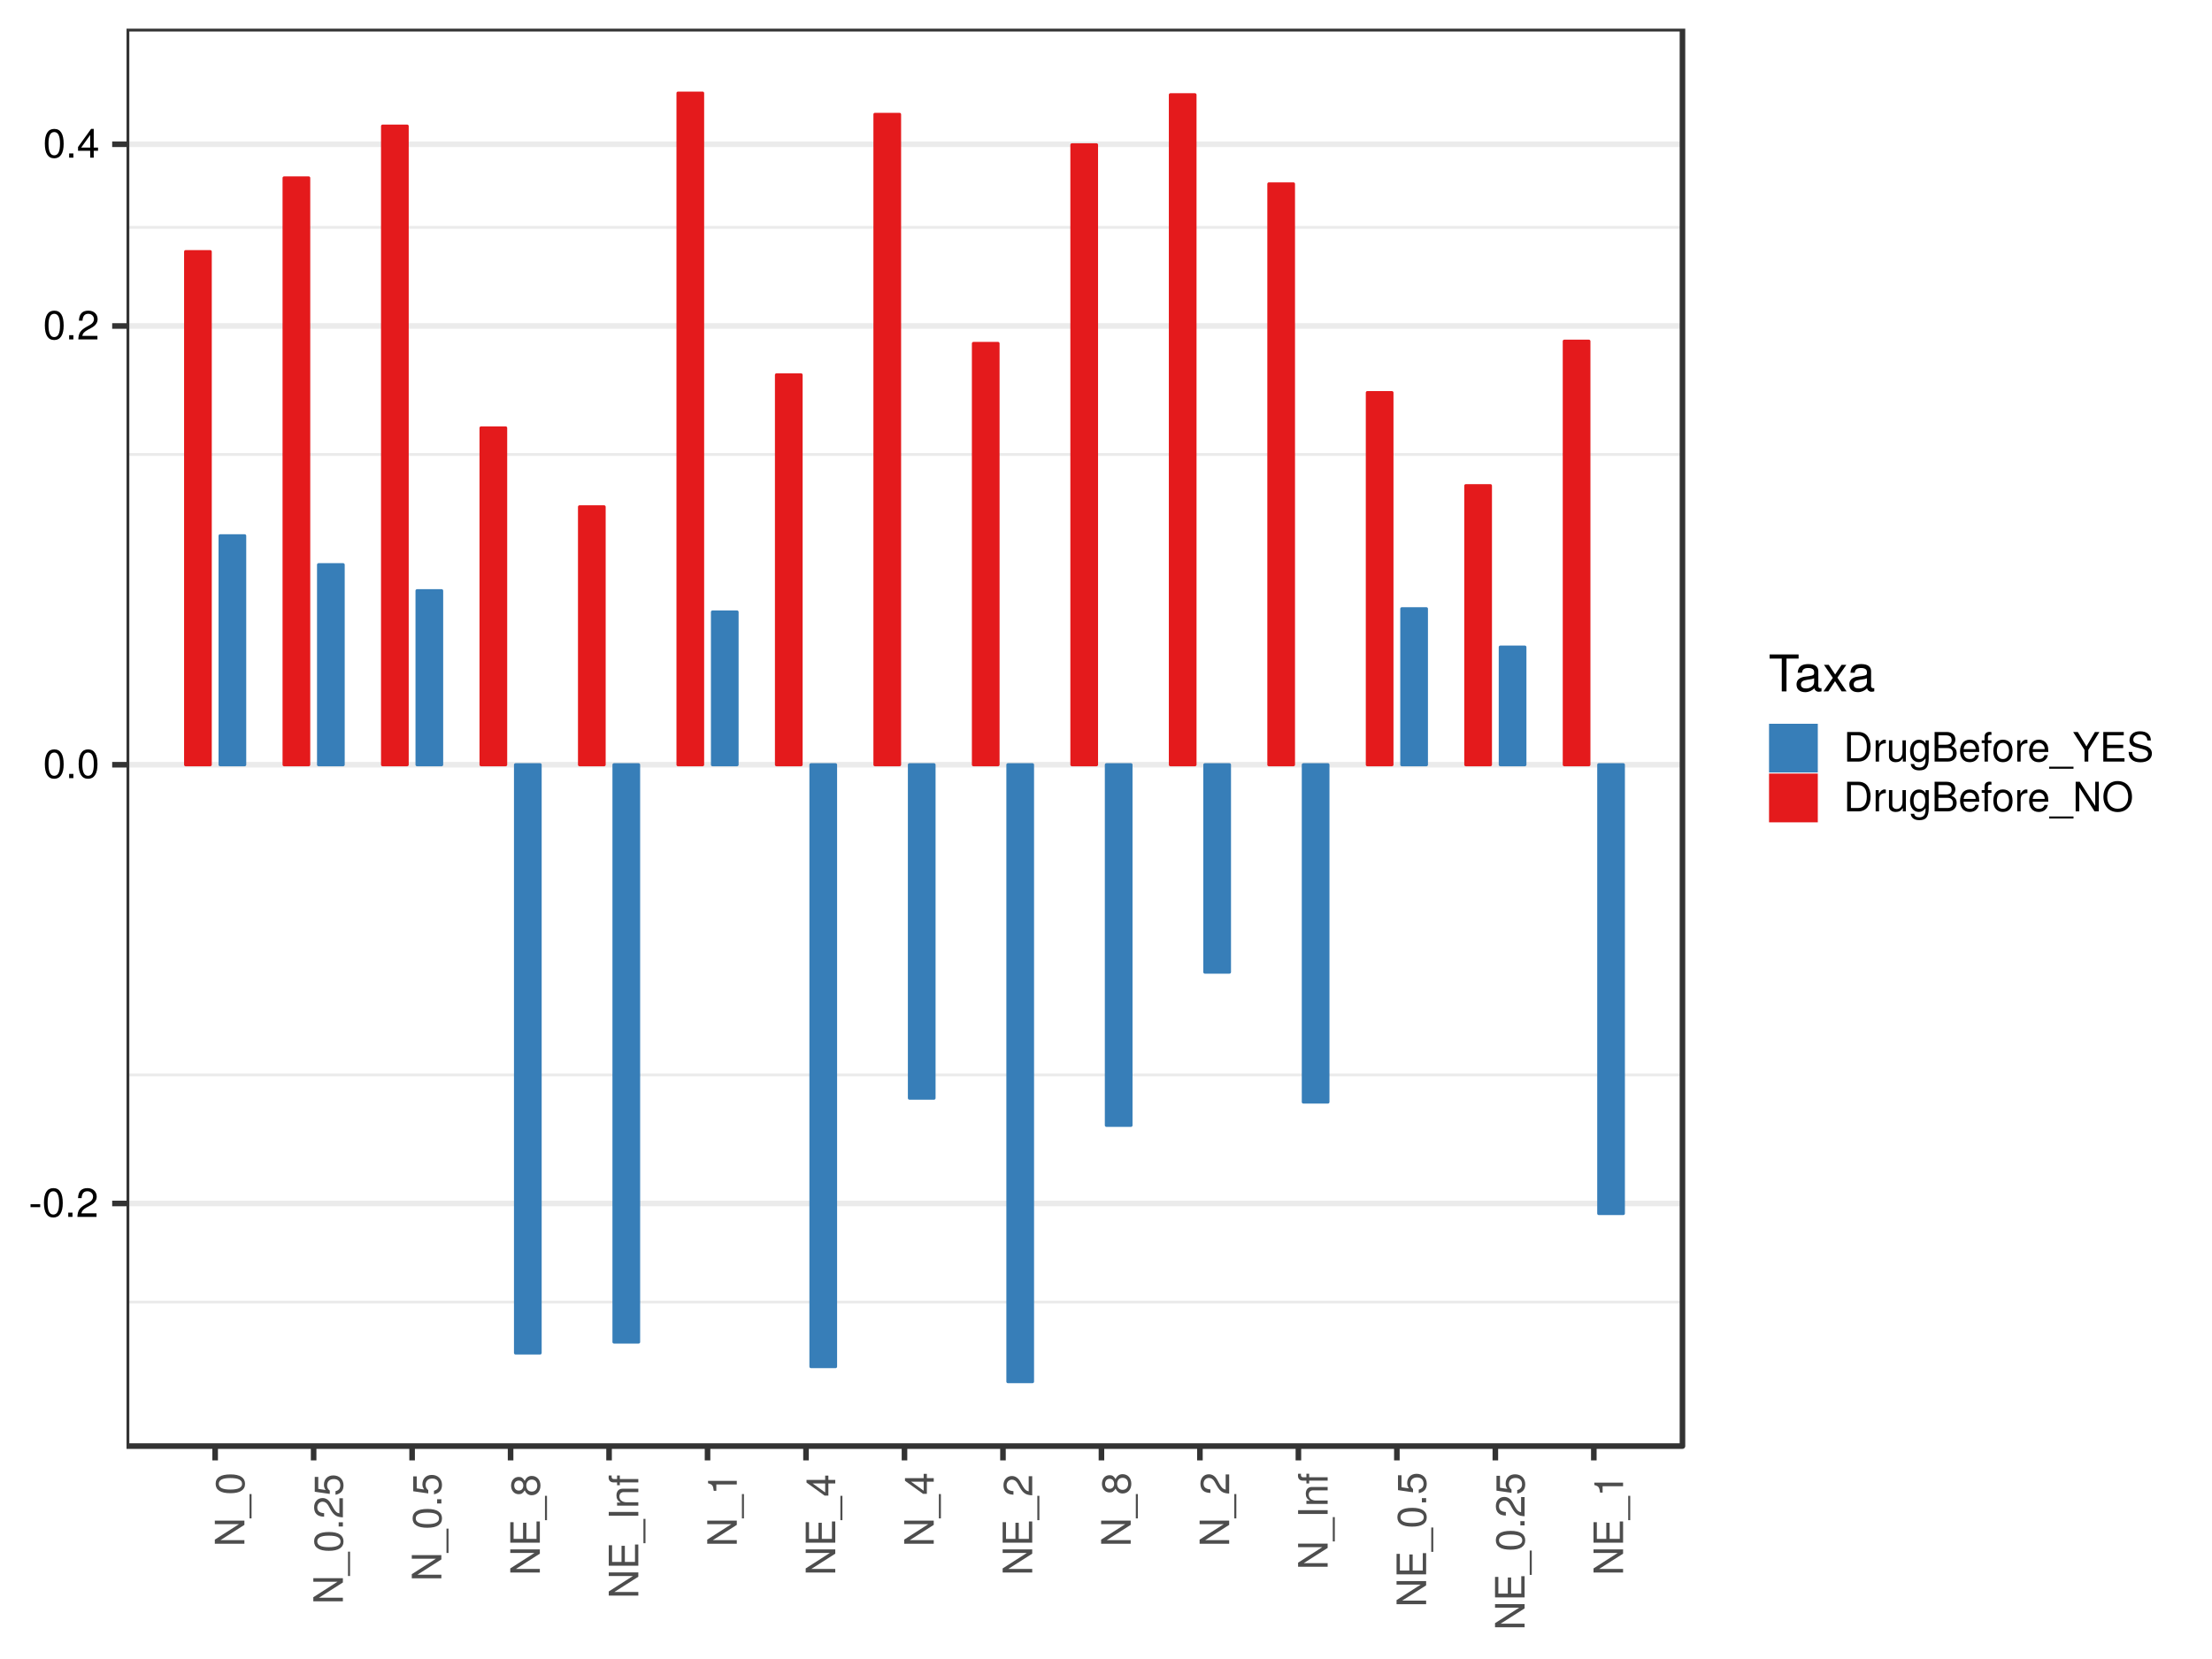 <?xml version="1.0" encoding="UTF-8"?>
<svg xmlns="http://www.w3.org/2000/svg" xmlns:xlink="http://www.w3.org/1999/xlink" width="768pt" height="576pt" viewBox="0 0 768 576" version="1.1">
<defs>
<g>
<symbol overflow="visible" id="glyph0-0">
<path style="stroke:none;" d=""/>
</symbol>
<symbol overflow="visible" id="glyph0-1">
<path style="stroke:none;" d="M 4 -3.375 L 4 -4.391 L 0.641 -4.391 L 0.641 -3.375 Z M 4 -3.375 "/>
</symbol>
<symbol overflow="visible" id="glyph0-2">
<path style="stroke:none;" d="M 7.141 -4.797 C 7.141 -8.266 6.047 -9.984 3.875 -9.984 C 1.719 -9.984 0.609 -8.234 0.609 -4.891 C 0.609 -1.516 1.734 0.219 3.875 0.219 C 5.984 0.219 7.141 -1.516 7.141 -4.797 Z M 5.875 -4.906 C 5.875 -2.078 5.219 -0.812 3.844 -0.812 C 2.531 -0.812 1.875 -2.141 1.875 -4.875 C 1.875 -7.609 2.531 -8.891 3.875 -8.891 C 5.203 -8.891 5.875 -7.594 5.875 -4.906 Z M 5.875 -4.906 "/>
</symbol>
<symbol overflow="visible" id="glyph0-3">
<path style="stroke:none;" d="M 2.688 0 L 2.688 -1.469 L 1.219 -1.469 L 1.219 0 Z M 2.688 0 "/>
</symbol>
<symbol overflow="visible" id="glyph0-4">
<path style="stroke:none;" d="M 7.188 -7.047 C 7.188 -8.75 5.891 -9.984 4 -9.984 C 1.953 -9.984 0.781 -8.938 0.703 -6.516 L 1.938 -6.516 C 2.047 -8.188 2.734 -8.891 3.953 -8.891 C 5.078 -8.891 5.922 -8.094 5.922 -7.031 C 5.922 -6.234 5.469 -5.562 4.578 -5.047 L 3.281 -4.328 C 1.203 -3.141 0.594 -2.203 0.484 0 L 7.125 0 L 7.125 -1.219 L 1.875 -1.219 C 2 -2.047 2.453 -2.562 3.672 -3.281 L 5.078 -4.047 C 6.469 -4.781 7.188 -5.828 7.188 -7.047 Z M 7.188 -7.047 "/>
</symbol>
<symbol overflow="visible" id="glyph0-5">
<path style="stroke:none;" d="M 7.328 -2.391 L 7.328 -3.5 L 5.844 -3.5 L 5.844 -9.984 L 4.922 -9.984 L 0.391 -3.703 L 0.391 -2.391 L 4.609 -2.391 L 4.609 0 L 5.844 0 L 5.844 -2.391 Z M 4.609 -3.5 L 1.484 -3.5 L 4.609 -7.875 Z M 4.609 -3.5 "/>
</symbol>
<symbol overflow="visible" id="glyph0-6">
<path style="stroke:none;" d="M 9.391 -5.141 C 9.391 -8.312 7.812 -10.266 5.203 -10.266 L 1.25 -10.266 L 1.25 0 L 5.203 0 C 7.797 0 9.391 -1.938 9.391 -5.141 Z M 8.078 -5.125 C 8.078 -2.531 7.016 -1.156 4.984 -1.156 L 2.562 -1.156 L 2.562 -9.109 L 4.984 -9.109 C 7.016 -9.109 8.078 -7.75 8.078 -5.125 Z M 8.078 -5.125 "/>
</symbol>
<symbol overflow="visible" id="glyph0-7">
<path style="stroke:none;" d="M 4.516 -6.344 L 4.516 -7.547 C 4.328 -7.578 4.219 -7.594 4.062 -7.594 C 3.312 -7.594 2.734 -7.141 2.062 -6.047 L 2.062 -7.375 L 0.984 -7.375 L 0.984 0 L 2.156 0 L 2.156 -3.828 C 2.156 -5.484 2.703 -6.328 4.516 -6.344 Z M 4.516 -6.344 "/>
</symbol>
<symbol overflow="visible" id="glyph0-8">
<path style="stroke:none;" d="M 6.781 0 L 6.781 -7.375 L 5.609 -7.375 L 5.609 -3.312 C 5.609 -1.797 4.828 -0.812 3.609 -0.812 C 2.672 -0.812 2.078 -1.375 2.078 -2.266 L 2.078 -7.375 L 0.922 -7.375 L 0.922 -1.797 C 0.922 -0.578 1.828 0.219 3.266 0.219 C 4.344 0.219 5.047 -0.172 5.734 -1.141 L 5.734 0 Z M 6.781 0 "/>
</symbol>
<symbol overflow="visible" id="glyph0-9">
<path style="stroke:none;" d="M 6.891 -1.203 L 6.891 -7.375 L 5.797 -7.375 L 5.797 -6.312 C 5.203 -7.188 4.484 -7.594 3.547 -7.594 C 1.672 -7.594 0.406 -6.016 0.406 -3.625 C 0.406 -1.297 1.719 0.219 3.453 0.219 C 4.375 0.219 5.031 -0.188 5.797 -1.109 L 5.797 -0.625 C 5.797 1.344 5 2.078 3.625 2.078 C 2.703 2.078 1.984 1.75 1.844 0.844 L 0.641 0.844 C 0.781 2.234 1.859 3.062 3.594 3.062 C 5.906 3.062 6.891 2.047 6.891 -1.203 Z M 5.688 -3.641 C 5.688 -1.891 4.922 -0.875 3.688 -0.875 C 2.406 -0.875 1.641 -1.906 1.641 -3.688 C 1.641 -5.469 2.422 -6.5 3.672 -6.5 C 4.938 -6.5 5.688 -5.438 5.688 -3.641 Z M 5.688 -3.641 "/>
</symbol>
<symbol overflow="visible" id="glyph0-10">
<path style="stroke:none;" d="M 8.766 -2.922 C 8.766 -4.172 8.203 -4.906 6.891 -5.422 C 7.828 -5.859 8.312 -6.609 8.312 -7.656 C 8.312 -9.156 7.219 -10.266 5.281 -10.266 L 1.109 -10.266 L 1.109 0 L 5.75 0 C 7.594 0 8.766 -1.234 8.766 -2.922 Z M 7.016 -7.469 C 7.016 -6.438 6.406 -5.844 4.953 -5.844 L 2.422 -5.844 L 2.422 -9.109 L 4.953 -9.109 C 6.406 -9.109 7.016 -8.516 7.016 -7.469 Z M 7.469 -2.922 C 7.469 -1.922 6.859 -1.156 5.609 -1.156 L 2.422 -1.156 L 2.422 -4.688 L 5.609 -4.688 C 6.859 -4.688 7.469 -3.906 7.469 -2.922 Z M 7.469 -2.922 "/>
</symbol>
<symbol overflow="visible" id="glyph0-11">
<path style="stroke:none;" d="M 7.219 -3.344 C 7.219 -4.422 7.141 -5.094 6.922 -5.641 C 6.453 -6.859 5.328 -7.594 3.938 -7.594 C 1.891 -7.594 0.562 -6.062 0.562 -3.641 C 0.562 -1.219 1.844 0.219 3.906 0.219 C 5.609 0.219 6.766 -0.75 7.062 -2.234 L 5.891 -2.234 C 5.562 -1.266 4.906 -0.875 3.953 -0.875 C 2.734 -0.875 1.812 -1.656 1.781 -3.344 Z M 5.969 -4.391 C 5.969 -4.391 5.969 -4.344 5.953 -4.312 L 1.812 -4.312 C 1.922 -5.609 2.75 -6.5 3.922 -6.5 C 5.078 -6.5 5.969 -5.547 5.969 -4.391 Z M 5.969 -4.391 "/>
</symbol>
<symbol overflow="visible" id="glyph0-12">
<path style="stroke:none;" d="M 3.625 -6.422 L 3.625 -7.375 L 2.406 -7.375 L 2.406 -8.531 C 2.406 -9.031 2.688 -9.281 3.219 -9.281 C 3.328 -9.281 3.359 -9.281 3.625 -9.266 L 3.625 -10.234 C 3.359 -10.297 3.203 -10.312 2.969 -10.312 C 1.891 -10.312 1.234 -9.688 1.234 -8.625 L 1.234 -7.375 L 0.25 -7.375 L 0.25 -6.422 L 1.234 -6.422 L 1.234 0 L 2.406 0 L 2.406 -6.422 Z M 3.625 -6.422 "/>
</symbol>
<symbol overflow="visible" id="glyph0-13">
<path style="stroke:none;" d="M 7.188 -3.625 C 7.188 -6.188 5.953 -7.594 3.828 -7.594 C 1.766 -7.594 0.5 -6.172 0.5 -3.688 C 0.5 -1.203 1.75 0.219 3.844 0.219 C 5.906 0.219 7.188 -1.203 7.188 -3.625 Z M 5.953 -3.641 C 5.953 -1.922 5.141 -0.875 3.844 -0.875 C 2.531 -0.875 1.734 -1.906 1.734 -3.688 C 1.734 -5.469 2.531 -6.5 3.844 -6.5 C 5.172 -6.5 5.953 -5.469 5.953 -3.641 Z M 5.953 -3.641 "/>
</symbol>
<symbol overflow="visible" id="glyph0-14">
<path style="stroke:none;" d="M 8.141 2.484 L 8.141 1.781 L -0.312 1.781 L -0.312 2.484 Z M 8.141 2.484 "/>
</symbol>
<symbol overflow="visible" id="glyph0-15">
<path style="stroke:none;" d="M 9.312 -10.266 L 7.75 -10.266 L 4.812 -5.266 L 1.797 -10.266 L 0.188 -10.266 L 4.141 -4.031 L 4.141 0 L 5.453 0 L 5.453 -4.031 Z M 9.312 -10.266 "/>
</symbol>
<symbol overflow="visible" id="glyph0-16">
<path style="stroke:none;" d="M 8.625 0 L 8.625 -1.156 L 2.578 -1.156 L 2.578 -4.672 L 8.172 -4.672 L 8.172 -5.828 L 2.578 -5.828 L 2.578 -9.109 L 8.375 -9.109 L 8.375 -10.266 L 1.266 -10.266 L 1.266 0 Z M 8.625 0 "/>
</symbol>
<symbol overflow="visible" id="glyph0-17">
<path style="stroke:none;" d="M 8.75 -2.812 C 8.75 -4.078 7.953 -5.016 6.562 -5.391 L 3.984 -6.078 C 2.75 -6.406 2.297 -6.812 2.297 -7.609 C 2.297 -8.641 3.203 -9.422 4.594 -9.422 C 6.219 -9.422 7.156 -8.672 7.156 -7.328 L 8.391 -7.328 C 8.391 -9.344 7 -10.516 4.625 -10.516 C 2.375 -10.516 0.984 -9.281 0.984 -7.422 C 0.984 -6.172 1.641 -5.375 3 -5.031 L 5.547 -4.344 C 6.844 -4.016 7.438 -3.484 7.438 -2.688 C 7.438 -1.562 6.594 -0.906 4.812 -0.906 C 2.875 -0.906 1.922 -1.875 1.922 -3.344 L 0.672 -3.344 C 0.672 -0.922 2.312 0.25 4.734 0.25 C 7.328 0.25 8.75 -0.984 8.75 -2.812 Z M 8.75 -2.812 "/>
</symbol>
<symbol overflow="visible" id="glyph0-18">
<path style="stroke:none;" d="M 9.094 0 L 9.094 -10.266 L 7.859 -10.266 L 7.859 -1.875 L 2.484 -10.266 L 1.062 -10.266 L 1.062 0 L 2.312 0 L 2.312 -8.312 L 7.609 0 Z M 9.094 0 "/>
</symbol>
<symbol overflow="visible" id="glyph0-19">
<path style="stroke:none;" d="M 10.453 -4.969 C 10.453 -8.281 8.484 -10.516 5.469 -10.516 C 2.531 -10.516 0.531 -8.266 0.531 -5.047 C 0.531 -1.844 2.531 0.25 5.484 0.25 C 8.5 0.25 10.453 -1.953 10.453 -4.969 Z M 9.141 -5 C 9.141 -2.516 7.656 -0.906 5.484 -0.906 C 3.312 -0.906 1.844 -2.516 1.844 -5.047 C 1.844 -7.594 3.312 -9.359 5.469 -9.359 C 7.703 -9.359 9.141 -7.594 9.141 -5 Z M 9.141 -5 "/>
</symbol>
<symbol overflow="visible" id="glyph1-0">
<path style="stroke:none;" d=""/>
</symbol>
<symbol overflow="visible" id="glyph1-1">
<path style="stroke:none;" d="M 0 -9.094 L -10.266 -9.094 L -10.266 -7.859 L -1.875 -7.859 L -10.266 -2.484 L -10.266 -1.062 L 0 -1.062 L 0 -2.312 L -8.312 -2.312 L 0 -7.609 Z M 0 -9.094 "/>
</symbol>
<symbol overflow="visible" id="glyph1-2">
<path style="stroke:none;" d="M 2.484 -8.141 L 1.781 -8.141 L 1.781 0.312 L 2.484 0.312 Z M 2.484 -8.141 "/>
</symbol>
<symbol overflow="visible" id="glyph1-3">
<path style="stroke:none;" d="M -4.797 -7.141 C -8.266 -7.141 -9.984 -6.047 -9.984 -3.875 C -9.984 -1.719 -8.234 -0.609 -4.891 -0.609 C -1.516 -0.609 0.219 -1.734 0.219 -3.875 C 0.219 -5.984 -1.516 -7.141 -4.797 -7.141 Z M -4.906 -5.875 C -2.078 -5.875 -0.812 -5.219 -0.812 -3.844 C -0.812 -2.531 -2.141 -1.875 -4.875 -1.875 C -7.609 -1.875 -8.891 -2.531 -8.891 -3.875 C -8.891 -5.203 -7.594 -5.875 -4.906 -5.875 Z M -4.906 -5.875 "/>
</symbol>
<symbol overflow="visible" id="glyph1-4">
<path style="stroke:none;" d="M 0 -2.688 L -1.469 -2.688 L -1.469 -1.219 L 0 -1.219 Z M 0 -2.688 "/>
</symbol>
<symbol overflow="visible" id="glyph1-5">
<path style="stroke:none;" d="M -7.047 -7.188 C -8.75 -7.188 -9.984 -5.891 -9.984 -4 C -9.984 -1.953 -8.938 -0.781 -6.516 -0.703 L -6.516 -1.938 C -8.188 -2.047 -8.891 -2.734 -8.891 -3.953 C -8.891 -5.078 -8.094 -5.922 -7.031 -5.922 C -6.234 -5.922 -5.562 -5.469 -5.047 -4.578 L -4.328 -3.281 C -3.141 -1.203 -2.203 -0.594 0 -0.484 L 0 -7.125 L -1.219 -7.125 L -1.219 -1.875 C -2.047 -2 -2.562 -2.453 -3.281 -3.672 L -4.047 -5.078 C -4.781 -6.469 -5.828 -7.188 -7.047 -7.188 Z M -7.047 -7.188 "/>
</symbol>
<symbol overflow="visible" id="glyph1-6">
<path style="stroke:none;" d="M -3.312 -7.219 C -5.281 -7.219 -6.578 -5.906 -6.578 -4 C -6.578 -3.297 -6.391 -2.734 -5.969 -2.156 L -8.547 -2.547 L -8.547 -6.703 L -9.766 -6.703 L -9.766 -1.547 L -4.547 -0.797 L -4.547 -1.938 C -5.234 -2.516 -5.469 -3 -5.469 -3.766 C -5.469 -5.109 -4.625 -5.953 -3.141 -5.953 C -1.703 -5.953 -0.891 -5.125 -0.891 -3.766 C -0.891 -2.688 -1.438 -2.031 -2.562 -1.734 L -2.562 -0.5 C -0.578 -0.906 0.219 -2.031 0.219 -3.797 C 0.219 -5.812 -1.203 -7.219 -3.312 -7.219 Z M -3.312 -7.219 "/>
</symbol>
<symbol overflow="visible" id="glyph1-7">
<path style="stroke:none;" d="M 0 -8.625 L -1.156 -8.625 L -1.156 -2.578 L -4.672 -2.578 L -4.672 -8.172 L -5.828 -8.172 L -5.828 -2.578 L -9.109 -2.578 L -9.109 -8.375 L -10.266 -8.375 L -10.266 -1.266 L 0 -1.266 Z M 0 -8.625 "/>
</symbol>
<symbol overflow="visible" id="glyph1-8">
<path style="stroke:none;" d="M -2.812 -7.219 C -3.922 -7.219 -4.703 -6.656 -5.25 -5.5 C -5.875 -6.531 -6.375 -6.875 -7.328 -6.875 C -8.891 -6.875 -9.984 -5.641 -9.984 -3.875 C -9.984 -2.109 -8.891 -0.875 -7.328 -0.875 C -6.391 -0.875 -5.891 -1.203 -5.25 -2.219 C -4.703 -1.078 -3.922 -0.516 -2.828 -0.516 C -1 -0.516 0.219 -1.906 0.219 -3.875 C 0.219 -5.844 -1 -7.219 -2.812 -7.219 Z M -7.297 -5.609 C -6.359 -5.609 -5.75 -4.906 -5.75 -3.875 C -5.75 -2.828 -6.359 -2.141 -7.312 -2.141 C -8.266 -2.141 -8.891 -2.828 -8.891 -3.875 C -8.891 -4.922 -8.266 -5.609 -7.297 -5.609 Z M -2.797 -5.953 C -1.625 -5.953 -0.891 -5.109 -0.891 -3.844 C -0.891 -2.625 -1.641 -1.781 -2.797 -1.781 C -3.969 -1.781 -4.703 -2.625 -4.703 -3.875 C -4.703 -5.109 -3.969 -5.953 -2.797 -5.953 Z M -2.797 -5.953 "/>
</symbol>
<symbol overflow="visible" id="glyph1-9">
<path style="stroke:none;" d="M 0 -2.719 L -10.266 -2.719 L -10.266 -1.406 L 0 -1.406 Z M 0 -2.719 "/>
</symbol>
<symbol overflow="visible" id="glyph1-10">
<path style="stroke:none;" d="M 0 -6.859 L -5.578 -6.859 C -6.797 -6.859 -7.594 -5.938 -7.594 -4.516 C -7.594 -3.422 -7.172 -2.719 -6.141 -2.062 L -7.375 -2.062 L -7.375 -0.984 L 0 -0.984 L 0 -2.156 L -4.062 -2.156 C -5.578 -2.156 -6.562 -2.969 -6.562 -4.172 C -6.562 -5.094 -6 -5.688 -5.109 -5.688 L 0 -5.688 Z M 0 -6.859 "/>
</symbol>
<symbol overflow="visible" id="glyph1-11">
<path style="stroke:none;" d="M -6.422 -3.625 L -7.375 -3.625 L -7.375 -2.406 L -8.531 -2.406 C -9.031 -2.406 -9.281 -2.688 -9.281 -3.219 C -9.281 -3.328 -9.281 -3.359 -9.266 -3.625 L -10.234 -3.625 C -10.297 -3.359 -10.312 -3.203 -10.312 -2.969 C -10.312 -1.891 -9.688 -1.234 -8.625 -1.234 L -7.375 -1.234 L -7.375 -0.25 L -6.422 -0.25 L -6.422 -1.234 L 0 -1.234 L 0 -2.406 L -6.422 -2.406 Z M -6.422 -3.625 "/>
</symbol>
<symbol overflow="visible" id="glyph1-12">
<path style="stroke:none;" d="M 0 -4.891 L -9.984 -4.891 L -9.984 -4.062 C -8.453 -3.625 -8.234 -3.344 -8 -1.438 L -7.109 -1.438 L -7.109 -3.641 L 0 -3.641 Z M 0 -4.891 "/>
</symbol>
<symbol overflow="visible" id="glyph1-13">
<path style="stroke:none;" d="M -2.391 -7.328 L -3.5 -7.328 L -3.5 -5.844 L -9.984 -5.844 L -9.984 -4.922 L -3.703 -0.391 L -2.391 -0.391 L -2.391 -4.609 L 0 -4.609 L 0 -5.844 L -2.391 -5.844 Z M -3.5 -4.609 L -3.5 -1.484 L -7.875 -4.609 Z M -3.5 -4.609 "/>
</symbol>
<symbol overflow="visible" id="glyph2-0">
<path style="stroke:none;" d=""/>
</symbol>
<symbol overflow="visible" id="glyph2-1">
<path style="stroke:none;" d="M 10.438 -11.391 L 10.438 -12.828 L 0.375 -12.828 L 0.375 -11.391 L 4.594 -11.391 L 4.594 0 L 6.234 0 L 6.234 -11.391 Z M 10.438 -11.391 "/>
</symbol>
<symbol overflow="visible" id="glyph2-2">
<path style="stroke:none;" d="M 9.406 -0.031 L 9.406 -1.141 C 9.25 -1.109 9.188 -1.109 9.094 -1.109 C 8.578 -1.109 8.297 -1.375 8.297 -1.828 L 8.297 -6.969 C 8.297 -8.609 7.109 -9.484 4.844 -9.484 C 2.609 -9.484 1.234 -8.625 1.141 -6.484 L 2.625 -6.484 C 2.75 -7.625 3.406 -8.125 4.781 -8.125 C 6.109 -8.125 6.844 -7.641 6.844 -6.75 L 6.844 -6.375 C 6.844 -5.75 6.469 -5.484 5.312 -5.344 C 3.234 -5.078 2.922 -5.016 2.359 -4.781 C 1.281 -4.344 0.734 -3.516 0.734 -2.391 C 0.734 -0.719 1.906 0.266 3.766 0.266 C 4.938 0.266 6.094 -0.234 6.891 -1.094 C 7.062 -0.391 7.688 0.125 8.406 0.125 C 8.703 0.125 8.938 0.094 9.406 -0.031 Z M 6.844 -3.188 C 6.844 -1.859 5.5 -1.016 4.078 -1.016 C 2.938 -1.016 2.266 -1.422 2.266 -2.422 C 2.266 -3.391 2.922 -3.812 4.484 -4.047 C 6.031 -4.25 6.344 -4.328 6.844 -4.562 Z M 6.844 -3.188 "/>
</symbol>
<symbol overflow="visible" id="glyph2-3">
<path style="stroke:none;" d="M 8.328 0 L 5.141 -4.766 L 8.234 -9.219 L 6.578 -9.219 L 4.359 -5.875 L 2.141 -9.219 L 0.469 -9.219 L 3.547 -4.703 L 0.297 0 L 1.969 0 L 4.312 -3.531 L 6.609 0 Z M 8.328 0 "/>
</symbol>
</g>
<clipPath id="clip1">
  <path d="M 43.93 9.961 L 585 9.961 L 585 503 L 43.93 503 Z M 43.93 9.961 "/>
</clipPath>
<clipPath id="clip2">
  <path d="M 43.93 451 L 585 451 L 585 453 L 43.93 453 Z M 43.93 451 "/>
</clipPath>
<clipPath id="clip3">
  <path d="M 43.93 372 L 585 372 L 585 374 L 43.93 374 Z M 43.93 372 "/>
</clipPath>
<clipPath id="clip4">
  <path d="M 43.93 157 L 585 157 L 585 159 L 43.93 159 Z M 43.93 157 "/>
</clipPath>
<clipPath id="clip5">
  <path d="M 43.93 78 L 585 78 L 585 80 L 43.93 80 Z M 43.93 78 "/>
</clipPath>
<clipPath id="clip6">
  <path d="M 43.93 416 L 585.145 416 L 585.145 419 L 43.93 419 Z M 43.93 416 "/>
</clipPath>
<clipPath id="clip7">
  <path d="M 43.93 264 L 585.145 264 L 585.145 267 L 43.93 267 Z M 43.93 264 "/>
</clipPath>
<clipPath id="clip8">
  <path d="M 43.93 112 L 585.145 112 L 585.145 115 L 43.93 115 Z M 43.93 112 "/>
</clipPath>
<clipPath id="clip9">
  <path d="M 43.93 49 L 585.145 49 L 585.145 52 L 43.93 52 Z M 43.93 49 "/>
</clipPath>
<clipPath id="clip10">
  <path d="M 43.93 9.961 L 585.145 9.961 L 585.145 503.07 L 43.93 503.07 Z M 43.93 9.961 "/>
</clipPath>
</defs>
<g id="surface6780">
<rect x="0" y="0" width="768" height="576" style="fill:rgb(100%,100%,100%);fill-opacity:1;stroke:none;"/>
<rect x="0" y="0" width="768" height="576" style="fill:rgb(100%,100%,100%);fill-opacity:1;stroke:none;"/>
<path style="fill:none;stroke-width:1.94;stroke-linecap:round;stroke-linejoin:round;stroke:rgb(100%,100%,100%);stroke-opacity:1;stroke-miterlimit:10;" d="M 0 576 L 768 576 L 768 0 L 0 0 Z M 0 576 "/>
<g clip-path="url(#clip1)" clip-rule="nonzero">
<path style=" stroke:none;fill-rule:nonzero;fill:rgb(100%,100%,100%);fill-opacity:1;" d="M 43.93 502.07 L 584.145 502.07 L 584.145 9.961 L 43.93 9.961 Z M 43.93 502.07 "/>
</g>
<g clip-path="url(#clip2)" clip-rule="nonzero">
<path style="fill:none;stroke-width:0.97;stroke-linecap:butt;stroke-linejoin:round;stroke:rgb(92.157%,92.157%,92.157%);stroke-opacity:1;stroke-miterlimit:10;" d="M 43.93 452.074 L 584.145 452.074 "/>
</g>
<g clip-path="url(#clip3)" clip-rule="nonzero">
<path style="fill:none;stroke-width:0.97;stroke-linecap:butt;stroke-linejoin:round;stroke:rgb(92.157%,92.157%,92.157%);stroke-opacity:1;stroke-miterlimit:10;" d="M 43.93 373.223 L 584.145 373.223 "/>
</g>
<g clip-path="url(#clip4)" clip-rule="nonzero">
<path style="fill:none;stroke-width:0.97;stroke-linecap:butt;stroke-linejoin:round;stroke:rgb(92.157%,92.157%,92.157%);stroke-opacity:1;stroke-miterlimit:10;" d="M 43.93 157.797 L 584.145 157.797 "/>
</g>
<g clip-path="url(#clip5)" clip-rule="nonzero">
<path style="fill:none;stroke-width:0.97;stroke-linecap:butt;stroke-linejoin:round;stroke:rgb(92.157%,92.157%,92.157%);stroke-opacity:1;stroke-miterlimit:10;" d="M 43.93 78.949 L 584.145 78.949 "/>
</g>
<g clip-path="url(#clip6)" clip-rule="nonzero">
<path style="fill:none;stroke-width:1.94;stroke-linecap:butt;stroke-linejoin:round;stroke:rgb(92.157%,92.157%,92.157%);stroke-opacity:1;stroke-miterlimit:10;" d="M 43.93 417.84 L 584.145 417.84 "/>
</g>
<g clip-path="url(#clip7)" clip-rule="nonzero">
<path style="fill:none;stroke-width:1.94;stroke-linecap:butt;stroke-linejoin:round;stroke:rgb(92.157%,92.157%,92.157%);stroke-opacity:1;stroke-miterlimit:10;" d="M 43.93 265.512 L 584.145 265.512 "/>
</g>
<g clip-path="url(#clip8)" clip-rule="nonzero">
<path style="fill:none;stroke-width:1.94;stroke-linecap:butt;stroke-linejoin:round;stroke:rgb(92.157%,92.157%,92.157%);stroke-opacity:1;stroke-miterlimit:10;" d="M 43.93 113.184 L 584.145 113.184 "/>
</g>
<g clip-path="url(#clip9)" clip-rule="nonzero">
<path style="fill:none;stroke-width:1.94;stroke-linecap:butt;stroke-linejoin:round;stroke:rgb(92.157%,92.157%,92.157%);stroke-opacity:1;stroke-miterlimit:10;" d="M 43.93 50.086 L 584.145 50.086 "/>
</g>
<path style="fill-rule:nonzero;fill:rgb(21.569%,49.412%,72.157%);fill-opacity:1;stroke-width:1.067;stroke-linecap:round;stroke-linejoin:round;stroke:rgb(21.569%,49.412%,72.157%);stroke-opacity:1;stroke-miterlimit:10;" d="M 76.41 186.027 L 84.957 186.027 L 84.957 265.512 L 76.41 265.512 Z M 76.41 186.027 "/>
<path style="fill-rule:nonzero;fill:rgb(89.412%,10.196%,10.98%);fill-opacity:1;stroke-width:1.067;stroke-linecap:round;stroke-linejoin:round;stroke:rgb(89.412%,10.196%,10.98%);stroke-opacity:1;stroke-miterlimit:10;" d="M 64.445 87.371 L 72.992 87.371 L 72.992 265.512 L 64.445 265.512 Z M 64.445 87.371 "/>
<path style="fill-rule:nonzero;fill:rgb(21.569%,49.412%,72.157%);fill-opacity:1;stroke-width:1.067;stroke-linecap:round;stroke-linejoin:round;stroke:rgb(21.569%,49.412%,72.157%);stroke-opacity:1;stroke-miterlimit:10;" d="M 110.602 196.062 L 119.148 196.062 L 119.148 265.512 L 110.602 265.512 Z M 110.602 196.062 "/>
<path style="fill-rule:nonzero;fill:rgb(89.412%,10.196%,10.98%);fill-opacity:1;stroke-width:1.067;stroke-linecap:round;stroke-linejoin:round;stroke:rgb(89.412%,10.196%,10.98%);stroke-opacity:1;stroke-miterlimit:10;" d="M 98.633 61.773 L 107.184 61.773 L 107.184 265.512 L 98.633 265.512 Z M 98.633 61.773 "/>
<path style="fill-rule:nonzero;fill:rgb(21.569%,49.412%,72.157%);fill-opacity:1;stroke-width:1.067;stroke-linecap:round;stroke-linejoin:round;stroke:rgb(21.569%,49.412%,72.157%);stroke-opacity:1;stroke-miterlimit:10;" d="M 144.793 205.098 L 153.34 205.098 L 153.34 265.512 L 144.793 265.512 Z M 144.793 205.098 "/>
<path style="fill-rule:nonzero;fill:rgb(89.412%,10.196%,10.98%);fill-opacity:1;stroke-width:1.067;stroke-linecap:round;stroke-linejoin:round;stroke:rgb(89.412%,10.196%,10.98%);stroke-opacity:1;stroke-miterlimit:10;" d="M 132.824 43.785 L 141.371 43.785 L 141.371 265.512 L 132.824 265.512 Z M 132.824 43.785 "/>
<path style="fill-rule:nonzero;fill:rgb(21.569%,49.412%,72.157%);fill-opacity:1;stroke-width:1.067;stroke-linecap:round;stroke-linejoin:round;stroke:rgb(21.569%,49.412%,72.157%);stroke-opacity:1;stroke-miterlimit:10;" d="M 178.984 265.512 L 187.531 265.512 L 187.531 469.75 L 178.984 469.75 Z M 178.984 265.512 "/>
<path style="fill-rule:nonzero;fill:rgb(89.412%,10.196%,10.98%);fill-opacity:1;stroke-width:1.067;stroke-linecap:round;stroke-linejoin:round;stroke:rgb(89.412%,10.196%,10.98%);stroke-opacity:1;stroke-miterlimit:10;" d="M 167.016 148.574 L 175.562 148.574 L 175.562 265.512 L 167.016 265.512 Z M 167.016 148.574 "/>
<path style="fill-rule:nonzero;fill:rgb(21.569%,49.412%,72.157%);fill-opacity:1;stroke-width:1.067;stroke-linecap:round;stroke-linejoin:round;stroke:rgb(21.569%,49.412%,72.157%);stroke-opacity:1;stroke-miterlimit:10;" d="M 213.172 265.512 L 221.723 265.512 L 221.723 465.949 L 213.172 465.949 Z M 213.172 265.512 "/>
<path style="fill-rule:nonzero;fill:rgb(89.412%,10.196%,10.98%);fill-opacity:1;stroke-width:1.067;stroke-linecap:round;stroke-linejoin:round;stroke:rgb(89.412%,10.196%,10.98%);stroke-opacity:1;stroke-miterlimit:10;" d="M 201.207 175.969 L 209.754 175.969 L 209.754 265.512 L 201.207 265.512 Z M 201.207 175.969 "/>
<path style="fill-rule:nonzero;fill:rgb(21.569%,49.412%,72.157%);fill-opacity:1;stroke-width:1.067;stroke-linecap:round;stroke-linejoin:round;stroke:rgb(21.569%,49.412%,72.157%);stroke-opacity:1;stroke-miterlimit:10;" d="M 247.363 212.484 L 255.91 212.484 L 255.91 265.512 L 247.363 265.512 Z M 247.363 212.484 "/>
<path style="fill-rule:nonzero;fill:rgb(89.412%,10.196%,10.98%);fill-opacity:1;stroke-width:1.067;stroke-linecap:round;stroke-linejoin:round;stroke:rgb(89.412%,10.196%,10.98%);stroke-opacity:1;stroke-miterlimit:10;" d="M 235.398 32.332 L 243.945 32.332 L 243.945 265.512 L 235.398 265.512 Z M 235.398 32.332 "/>
<path style="fill-rule:nonzero;fill:rgb(21.569%,49.412%,72.157%);fill-opacity:1;stroke-width:1.067;stroke-linecap:round;stroke-linejoin:round;stroke:rgb(21.569%,49.412%,72.157%);stroke-opacity:1;stroke-miterlimit:10;" d="M 281.555 265.512 L 290.102 265.512 L 290.102 474.477 L 281.555 474.477 Z M 281.555 265.512 "/>
<path style="fill-rule:nonzero;fill:rgb(89.412%,10.196%,10.98%);fill-opacity:1;stroke-width:1.067;stroke-linecap:round;stroke-linejoin:round;stroke:rgb(89.412%,10.196%,10.98%);stroke-opacity:1;stroke-miterlimit:10;" d="M 269.59 130.156 L 278.137 130.156 L 278.137 265.512 L 269.59 265.512 Z M 269.59 130.156 "/>
<path style="fill-rule:nonzero;fill:rgb(21.569%,49.412%,72.157%);fill-opacity:1;stroke-width:1.067;stroke-linecap:round;stroke-linejoin:round;stroke:rgb(21.569%,49.412%,72.157%);stroke-opacity:1;stroke-miterlimit:10;" d="M 315.746 265.512 L 324.293 265.512 L 324.293 381.266 L 315.746 381.266 Z M 315.746 265.512 "/>
<path style="fill-rule:nonzero;fill:rgb(89.412%,10.196%,10.98%);fill-opacity:1;stroke-width:1.067;stroke-linecap:round;stroke-linejoin:round;stroke:rgb(89.412%,10.196%,10.98%);stroke-opacity:1;stroke-miterlimit:10;" d="M 303.777 39.703 L 312.328 39.703 L 312.328 265.512 L 303.777 265.512 Z M 303.777 39.703 "/>
<path style="fill-rule:nonzero;fill:rgb(21.569%,49.412%,72.157%);fill-opacity:1;stroke-width:1.067;stroke-linecap:round;stroke-linejoin:round;stroke:rgb(21.569%,49.412%,72.157%);stroke-opacity:1;stroke-miterlimit:10;" d="M 349.938 265.512 L 358.484 265.512 L 358.484 479.703 L 349.938 479.703 Z M 349.938 265.512 "/>
<path style="fill-rule:nonzero;fill:rgb(89.412%,10.196%,10.98%);fill-opacity:1;stroke-width:1.067;stroke-linecap:round;stroke-linejoin:round;stroke:rgb(89.412%,10.196%,10.98%);stroke-opacity:1;stroke-miterlimit:10;" d="M 337.969 119.242 L 346.516 119.242 L 346.516 265.512 L 337.969 265.512 Z M 337.969 119.242 "/>
<path style="fill-rule:nonzero;fill:rgb(21.569%,49.412%,72.157%);fill-opacity:1;stroke-width:1.067;stroke-linecap:round;stroke-linejoin:round;stroke:rgb(21.569%,49.412%,72.157%);stroke-opacity:1;stroke-miterlimit:10;" d="M 384.129 265.512 L 392.676 265.512 L 392.676 390.715 L 384.129 390.715 Z M 384.129 265.512 "/>
<path style="fill-rule:nonzero;fill:rgb(89.412%,10.196%,10.98%);fill-opacity:1;stroke-width:1.067;stroke-linecap:round;stroke-linejoin:round;stroke:rgb(89.412%,10.196%,10.98%);stroke-opacity:1;stroke-miterlimit:10;" d="M 372.16 50.281 L 380.707 50.281 L 380.707 265.512 L 372.16 265.512 Z M 372.16 50.281 "/>
<path style="fill-rule:nonzero;fill:rgb(21.569%,49.412%,72.157%);fill-opacity:1;stroke-width:1.067;stroke-linecap:round;stroke-linejoin:round;stroke:rgb(21.569%,49.412%,72.157%);stroke-opacity:1;stroke-miterlimit:10;" d="M 418.316 265.512 L 426.867 265.512 L 426.867 337.52 L 418.316 337.52 Z M 418.316 265.512 "/>
<path style="fill-rule:nonzero;fill:rgb(89.412%,10.196%,10.98%);fill-opacity:1;stroke-width:1.067;stroke-linecap:round;stroke-linejoin:round;stroke:rgb(89.412%,10.196%,10.98%);stroke-opacity:1;stroke-miterlimit:10;" d="M 406.352 32.902 L 414.898 32.902 L 414.898 265.512 L 406.352 265.512 Z M 406.352 32.902 "/>
<path style="fill-rule:nonzero;fill:rgb(21.569%,49.412%,72.157%);fill-opacity:1;stroke-width:1.067;stroke-linecap:round;stroke-linejoin:round;stroke:rgb(21.569%,49.412%,72.157%);stroke-opacity:1;stroke-miterlimit:10;" d="M 452.508 265.512 L 461.055 265.512 L 461.055 382.625 L 452.508 382.625 Z M 452.508 265.512 "/>
<path style="fill-rule:nonzero;fill:rgb(89.412%,10.196%,10.98%);fill-opacity:1;stroke-width:1.067;stroke-linecap:round;stroke-linejoin:round;stroke:rgb(89.412%,10.196%,10.98%);stroke-opacity:1;stroke-miterlimit:10;" d="M 440.543 63.852 L 449.09 63.852 L 449.09 265.512 L 440.543 265.512 Z M 440.543 63.852 "/>
<path style="fill-rule:nonzero;fill:rgb(21.569%,49.412%,72.157%);fill-opacity:1;stroke-width:1.067;stroke-linecap:round;stroke-linejoin:round;stroke:rgb(21.569%,49.412%,72.157%);stroke-opacity:1;stroke-miterlimit:10;" d="M 486.699 211.355 L 495.246 211.355 L 495.246 265.512 L 486.699 265.512 Z M 486.699 211.355 "/>
<path style="fill-rule:nonzero;fill:rgb(89.412%,10.196%,10.98%);fill-opacity:1;stroke-width:1.067;stroke-linecap:round;stroke-linejoin:round;stroke:rgb(89.412%,10.196%,10.98%);stroke-opacity:1;stroke-miterlimit:10;" d="M 474.734 136.32 L 483.281 136.32 L 483.281 265.512 L 474.734 265.512 Z M 474.734 136.32 "/>
<path style="fill-rule:nonzero;fill:rgb(21.569%,49.412%,72.157%);fill-opacity:1;stroke-width:1.067;stroke-linecap:round;stroke-linejoin:round;stroke:rgb(21.569%,49.412%,72.157%);stroke-opacity:1;stroke-miterlimit:10;" d="M 520.891 224.676 L 529.438 224.676 L 529.438 265.512 L 520.891 265.512 Z M 520.891 224.676 "/>
<path style="fill-rule:nonzero;fill:rgb(89.412%,10.196%,10.98%);fill-opacity:1;stroke-width:1.067;stroke-linecap:round;stroke-linejoin:round;stroke:rgb(89.412%,10.196%,10.98%);stroke-opacity:1;stroke-miterlimit:10;" d="M 508.922 168.625 L 517.473 168.625 L 517.473 265.512 L 508.922 265.512 Z M 508.922 168.625 "/>
<path style="fill-rule:nonzero;fill:rgb(21.569%,49.412%,72.157%);fill-opacity:1;stroke-width:1.067;stroke-linecap:round;stroke-linejoin:round;stroke:rgb(21.569%,49.412%,72.157%);stroke-opacity:1;stroke-miterlimit:10;" d="M 555.082 265.512 L 563.629 265.512 L 563.629 421.328 L 555.082 421.328 Z M 555.082 265.512 "/>
<path style="fill-rule:nonzero;fill:rgb(89.412%,10.196%,10.98%);fill-opacity:1;stroke-width:1.067;stroke-linecap:round;stroke-linejoin:round;stroke:rgb(89.412%,10.196%,10.98%);stroke-opacity:1;stroke-miterlimit:10;" d="M 543.113 118.461 L 551.66 118.461 L 551.66 265.512 L 543.113 265.512 Z M 543.113 118.461 "/>
<g clip-path="url(#clip10)" clip-rule="nonzero">
<path style="fill:none;stroke-width:1.94;stroke-linecap:round;stroke-linejoin:round;stroke:rgb(20%,20%,20%);stroke-opacity:1;stroke-miterlimit:10;" d="M 43.93 502.07 L 584.145 502.07 L 584.145 9.961 L 43.93 9.961 Z M 43.93 502.07 "/>
</g>
<g style="fill:rgb(0%,0%,0%);fill-opacity:1;">
  <use xlink:href="#glyph0-1" x="9.961" y="422.497"/>
  <use xlink:href="#glyph0-2" x="14.649" y="422.497"/>
  <use xlink:href="#glyph0-3" x="22.477" y="422.497"/>
  <use xlink:href="#glyph0-4" x="26.391" y="422.497"/>
</g>
<g style="fill:rgb(0%,0%,0%);fill-opacity:1;">
  <use xlink:href="#glyph0-2" x="14.961" y="270.169"/>
  <use xlink:href="#glyph0-3" x="22.788" y="270.169"/>
  <use xlink:href="#glyph0-2" x="26.702" y="270.169"/>
</g>
<g style="fill:rgb(0%,0%,0%);fill-opacity:1;">
  <use xlink:href="#glyph0-2" x="14.961" y="117.841"/>
  <use xlink:href="#glyph0-3" x="22.788" y="117.841"/>
  <use xlink:href="#glyph0-4" x="26.702" y="117.841"/>
</g>
<g style="fill:rgb(0%,0%,0%);fill-opacity:1;">
  <use xlink:href="#glyph0-2" x="14.961" y="54.743"/>
  <use xlink:href="#glyph0-3" x="22.788" y="54.743"/>
  <use xlink:href="#glyph0-5" x="26.702" y="54.743"/>
</g>
<path style="fill:none;stroke-width:1.94;stroke-linecap:butt;stroke-linejoin:round;stroke:rgb(20%,20%,20%);stroke-opacity:1;stroke-miterlimit:10;" d="M 38.949 417.84 L 43.93 417.84 "/>
<path style="fill:none;stroke-width:1.94;stroke-linecap:butt;stroke-linejoin:round;stroke:rgb(20%,20%,20%);stroke-opacity:1;stroke-miterlimit:10;" d="M 38.949 265.512 L 43.93 265.512 "/>
<path style="fill:none;stroke-width:1.94;stroke-linecap:butt;stroke-linejoin:round;stroke:rgb(20%,20%,20%);stroke-opacity:1;stroke-miterlimit:10;" d="M 38.949 113.184 L 43.93 113.184 "/>
<path style="fill:none;stroke-width:1.94;stroke-linecap:butt;stroke-linejoin:round;stroke:rgb(20%,20%,20%);stroke-opacity:1;stroke-miterlimit:10;" d="M 38.949 50.086 L 43.93 50.086 "/>
<path style="fill:none;stroke-width:1.94;stroke-linecap:butt;stroke-linejoin:round;stroke:rgb(20%,20%,20%);stroke-opacity:1;stroke-miterlimit:10;" d="M 74.699 507.051 L 74.699 502.07 "/>
<path style="fill:none;stroke-width:1.94;stroke-linecap:butt;stroke-linejoin:round;stroke:rgb(20%,20%,20%);stroke-opacity:1;stroke-miterlimit:10;" d="M 108.891 507.051 L 108.891 502.07 "/>
<path style="fill:none;stroke-width:1.94;stroke-linecap:butt;stroke-linejoin:round;stroke:rgb(20%,20%,20%);stroke-opacity:1;stroke-miterlimit:10;" d="M 143.082 507.051 L 143.082 502.07 "/>
<path style="fill:none;stroke-width:1.94;stroke-linecap:butt;stroke-linejoin:round;stroke:rgb(20%,20%,20%);stroke-opacity:1;stroke-miterlimit:10;" d="M 177.273 507.051 L 177.273 502.07 "/>
<path style="fill:none;stroke-width:1.94;stroke-linecap:butt;stroke-linejoin:round;stroke:rgb(20%,20%,20%);stroke-opacity:1;stroke-miterlimit:10;" d="M 211.465 507.051 L 211.465 502.07 "/>
<path style="fill:none;stroke-width:1.94;stroke-linecap:butt;stroke-linejoin:round;stroke:rgb(20%,20%,20%);stroke-opacity:1;stroke-miterlimit:10;" d="M 245.656 507.051 L 245.656 502.07 "/>
<path style="fill:none;stroke-width:1.94;stroke-linecap:butt;stroke-linejoin:round;stroke:rgb(20%,20%,20%);stroke-opacity:1;stroke-miterlimit:10;" d="M 279.844 507.051 L 279.844 502.07 "/>
<path style="fill:none;stroke-width:1.94;stroke-linecap:butt;stroke-linejoin:round;stroke:rgb(20%,20%,20%);stroke-opacity:1;stroke-miterlimit:10;" d="M 314.035 507.051 L 314.035 502.07 "/>
<path style="fill:none;stroke-width:1.94;stroke-linecap:butt;stroke-linejoin:round;stroke:rgb(20%,20%,20%);stroke-opacity:1;stroke-miterlimit:10;" d="M 348.227 507.051 L 348.227 502.07 "/>
<path style="fill:none;stroke-width:1.94;stroke-linecap:butt;stroke-linejoin:round;stroke:rgb(20%,20%,20%);stroke-opacity:1;stroke-miterlimit:10;" d="M 382.418 507.051 L 382.418 502.07 "/>
<path style="fill:none;stroke-width:1.94;stroke-linecap:butt;stroke-linejoin:round;stroke:rgb(20%,20%,20%);stroke-opacity:1;stroke-miterlimit:10;" d="M 416.609 507.051 L 416.609 502.07 "/>
<path style="fill:none;stroke-width:1.94;stroke-linecap:butt;stroke-linejoin:round;stroke:rgb(20%,20%,20%);stroke-opacity:1;stroke-miterlimit:10;" d="M 450.801 507.051 L 450.801 502.07 "/>
<path style="fill:none;stroke-width:1.94;stroke-linecap:butt;stroke-linejoin:round;stroke:rgb(20%,20%,20%);stroke-opacity:1;stroke-miterlimit:10;" d="M 484.988 507.051 L 484.988 502.07 "/>
<path style="fill:none;stroke-width:1.94;stroke-linecap:butt;stroke-linejoin:round;stroke:rgb(20%,20%,20%);stroke-opacity:1;stroke-miterlimit:10;" d="M 519.18 507.051 L 519.18 502.07 "/>
<path style="fill:none;stroke-width:1.94;stroke-linecap:butt;stroke-linejoin:round;stroke:rgb(20%,20%,20%);stroke-opacity:1;stroke-miterlimit:10;" d="M 553.371 507.051 L 553.371 502.07 "/>
<g style="fill:rgb(30.196%,30.196%,30.196%);fill-opacity:1;">
  <use xlink:href="#glyph1-1" x="84.856" y="537.039"/>
  <use xlink:href="#glyph1-2" x="84.856" y="526.875"/>
  <use xlink:href="#glyph1-3" x="84.856" y="519.048"/>
</g>
<g style="fill:rgb(30.196%,30.196%,30.196%);fill-opacity:1;">
  <use xlink:href="#glyph1-1" x="119.048" y="557.039"/>
  <use xlink:href="#glyph1-2" x="119.048" y="546.875"/>
  <use xlink:href="#glyph1-3" x="119.048" y="539.048"/>
  <use xlink:href="#glyph1-4" x="119.048" y="531.221"/>
  <use xlink:href="#glyph1-5" x="119.048" y="527.307"/>
  <use xlink:href="#glyph1-6" x="119.048" y="519.479"/>
</g>
<g style="fill:rgb(30.196%,30.196%,30.196%);fill-opacity:1;">
  <use xlink:href="#glyph1-1" x="153.239" y="549.039"/>
  <use xlink:href="#glyph1-2" x="153.239" y="538.875"/>
  <use xlink:href="#glyph1-3" x="153.239" y="531.048"/>
  <use xlink:href="#glyph1-4" x="153.239" y="523.221"/>
  <use xlink:href="#glyph1-6" x="153.239" y="519.307"/>
</g>
<g style="fill:rgb(30.196%,30.196%,30.196%);fill-opacity:1;">
  <use xlink:href="#glyph1-1" x="187.431" y="547.039"/>
  <use xlink:href="#glyph1-7" x="187.431" y="536.875"/>
  <use xlink:href="#glyph1-2" x="187.431" y="527.485"/>
  <use xlink:href="#glyph1-8" x="187.431" y="519.658"/>
</g>
<g style="fill:rgb(30.196%,30.196%,30.196%);fill-opacity:1;">
  <use xlink:href="#glyph1-1" x="221.622" y="555.039"/>
  <use xlink:href="#glyph1-7" x="221.622" y="544.875"/>
  <use xlink:href="#glyph1-2" x="221.622" y="535.485"/>
  <use xlink:href="#glyph1-9" x="221.622" y="527.658"/>
  <use xlink:href="#glyph1-10" x="221.622" y="523.744"/>
  <use xlink:href="#glyph1-11" x="221.622" y="515.917"/>
</g>
<g style="fill:rgb(30.196%,30.196%,30.196%);fill-opacity:1;">
  <use xlink:href="#glyph1-1" x="255.813" y="537.039"/>
  <use xlink:href="#glyph1-2" x="255.813" y="526.875"/>
  <use xlink:href="#glyph1-12" x="255.813" y="519.048"/>
</g>
<g style="fill:rgb(30.196%,30.196%,30.196%);fill-opacity:1;">
  <use xlink:href="#glyph1-1" x="290.001" y="547.039"/>
  <use xlink:href="#glyph1-7" x="290.001" y="536.875"/>
  <use xlink:href="#glyph1-2" x="290.001" y="527.485"/>
  <use xlink:href="#glyph1-13" x="290.001" y="519.658"/>
</g>
<g style="fill:rgb(30.196%,30.196%,30.196%);fill-opacity:1;">
  <use xlink:href="#glyph1-1" x="324.192" y="537.039"/>
  <use xlink:href="#glyph1-2" x="324.192" y="526.875"/>
  <use xlink:href="#glyph1-13" x="324.192" y="519.048"/>
</g>
<g style="fill:rgb(30.196%,30.196%,30.196%);fill-opacity:1;">
  <use xlink:href="#glyph1-1" x="358.384" y="547.039"/>
  <use xlink:href="#glyph1-7" x="358.384" y="536.875"/>
  <use xlink:href="#glyph1-2" x="358.384" y="527.485"/>
  <use xlink:href="#glyph1-5" x="358.384" y="519.658"/>
</g>
<g style="fill:rgb(30.196%,30.196%,30.196%);fill-opacity:1;">
  <use xlink:href="#glyph1-1" x="392.575" y="537.039"/>
  <use xlink:href="#glyph1-2" x="392.575" y="526.875"/>
  <use xlink:href="#glyph1-8" x="392.575" y="519.048"/>
</g>
<g style="fill:rgb(30.196%,30.196%,30.196%);fill-opacity:1;">
  <use xlink:href="#glyph1-1" x="426.767" y="537.039"/>
  <use xlink:href="#glyph1-2" x="426.767" y="526.875"/>
  <use xlink:href="#glyph1-5" x="426.767" y="519.048"/>
</g>
<g style="fill:rgb(30.196%,30.196%,30.196%);fill-opacity:1;">
  <use xlink:href="#glyph1-1" x="460.958" y="545.039"/>
  <use xlink:href="#glyph1-2" x="460.958" y="534.875"/>
  <use xlink:href="#glyph1-9" x="460.958" y="527.048"/>
  <use xlink:href="#glyph1-10" x="460.958" y="523.134"/>
  <use xlink:href="#glyph1-11" x="460.958" y="515.307"/>
</g>
<g style="fill:rgb(30.196%,30.196%,30.196%);fill-opacity:1;">
  <use xlink:href="#glyph1-1" x="495.146" y="558.039"/>
  <use xlink:href="#glyph1-7" x="495.146" y="547.875"/>
  <use xlink:href="#glyph1-2" x="495.146" y="538.485"/>
  <use xlink:href="#glyph1-3" x="495.146" y="530.658"/>
  <use xlink:href="#glyph1-4" x="495.146" y="522.831"/>
  <use xlink:href="#glyph1-6" x="495.146" y="518.917"/>
</g>
<g style="fill:rgb(30.196%,30.196%,30.196%);fill-opacity:1;">
  <use xlink:href="#glyph1-1" x="529.337" y="566.039"/>
  <use xlink:href="#glyph1-7" x="529.337" y="555.875"/>
  <use xlink:href="#glyph1-2" x="529.337" y="546.485"/>
  <use xlink:href="#glyph1-3" x="529.337" y="538.658"/>
  <use xlink:href="#glyph1-4" x="529.337" y="530.831"/>
  <use xlink:href="#glyph1-5" x="529.337" y="526.917"/>
  <use xlink:href="#glyph1-6" x="529.337" y="519.09"/>
</g>
<g style="fill:rgb(30.196%,30.196%,30.196%);fill-opacity:1;">
  <use xlink:href="#glyph1-1" x="563.528" y="547.039"/>
  <use xlink:href="#glyph1-7" x="563.528" y="536.875"/>
  <use xlink:href="#glyph1-2" x="563.528" y="527.485"/>
  <use xlink:href="#glyph1-12" x="563.528" y="519.658"/>
</g>
<path style=" stroke:none;fill-rule:nonzero;fill:rgb(100%,100%,100%);fill-opacity:1;" d="M 604.066 295.641 L 758.035 295.641 L 758.035 216.391 L 604.066 216.391 Z M 604.066 295.641 "/>
<g style="fill:rgb(0%,0%,0%);fill-opacity:1;">
  <use xlink:href="#glyph2-1" x="614.031" y="240.052"/>
  <use xlink:href="#glyph2-2" x="623.021" y="240.052"/>
  <use xlink:href="#glyph2-3" x="632.804" y="240.052"/>
  <use xlink:href="#glyph2-2" x="641.337" y="240.052"/>
</g>
<path style=" stroke:none;fill-rule:nonzero;fill:rgb(100%,100%,100%);fill-opacity:1;" d="M 614.031 268.398 L 631.312 268.398 L 631.312 251.117 L 614.031 251.117 Z M 614.031 268.398 "/>
<path style="fill-rule:nonzero;fill:rgb(21.569%,49.412%,72.157%);fill-opacity:1;stroke-width:1.067;stroke-linecap:round;stroke-linejoin:miter;stroke:rgb(21.569%,49.412%,72.157%);stroke-opacity:1;stroke-miterlimit:10;" d="M 614.738 267.691 L 630.602 267.691 L 630.602 251.828 L 614.738 251.828 Z M 614.738 267.691 "/>
<path style=" stroke:none;fill-rule:nonzero;fill:rgb(100%,100%,100%);fill-opacity:1;" d="M 614.031 285.68 L 631.312 285.68 L 631.312 268.398 L 614.031 268.398 Z M 614.031 285.68 "/>
<path style="fill-rule:nonzero;fill:rgb(89.412%,10.196%,10.98%);fill-opacity:1;stroke-width:1.067;stroke-linecap:round;stroke-linejoin:miter;stroke:rgb(89.412%,10.196%,10.98%);stroke-opacity:1;stroke-miterlimit:10;" d="M 614.738 284.969 L 630.602 284.969 L 630.602 269.105 L 614.738 269.105 Z M 614.738 284.969 "/>
<g style="fill:rgb(0%,0%,0%);fill-opacity:1;">
  <use xlink:href="#glyph0-6" x="640.074" y="264.415"/>
  <use xlink:href="#glyph0-7" x="650.238" y="264.415"/>
  <use xlink:href="#glyph0-8" x="654.927" y="264.415"/>
  <use xlink:href="#glyph0-9" x="662.754" y="264.415"/>
  <use xlink:href="#glyph0-10" x="670.581" y="264.415"/>
  <use xlink:href="#glyph0-11" x="679.971" y="264.415"/>
  <use xlink:href="#glyph0-12" x="687.798" y="264.415"/>
  <use xlink:href="#glyph0-13" x="691.571" y="264.415"/>
  <use xlink:href="#glyph0-7" x="699.398" y="264.415"/>
  <use xlink:href="#glyph0-11" x="703.946" y="264.415"/>
  <use xlink:href="#glyph0-14" x="711.773" y="264.415"/>
  <use xlink:href="#glyph0-15" x="719.601" y="264.415"/>
  <use xlink:href="#glyph0-16" x="728.99" y="264.415"/>
  <use xlink:href="#glyph0-17" x="738.38" y="264.415"/>
</g>
<g style="fill:rgb(0%,0%,0%);fill-opacity:1;">
  <use xlink:href="#glyph0-6" x="640.074" y="281.696"/>
  <use xlink:href="#glyph0-7" x="650.238" y="281.696"/>
  <use xlink:href="#glyph0-8" x="654.927" y="281.696"/>
  <use xlink:href="#glyph0-9" x="662.754" y="281.696"/>
  <use xlink:href="#glyph0-10" x="670.581" y="281.696"/>
  <use xlink:href="#glyph0-11" x="679.971" y="281.696"/>
  <use xlink:href="#glyph0-12" x="687.798" y="281.696"/>
  <use xlink:href="#glyph0-13" x="691.571" y="281.696"/>
  <use xlink:href="#glyph0-7" x="699.398" y="281.696"/>
  <use xlink:href="#glyph0-11" x="703.946" y="281.696"/>
  <use xlink:href="#glyph0-14" x="711.773" y="281.696"/>
  <use xlink:href="#glyph0-18" x="719.601" y="281.696"/>
  <use xlink:href="#glyph0-19" x="729.765" y="281.696"/>
</g>
</g>
</svg>

